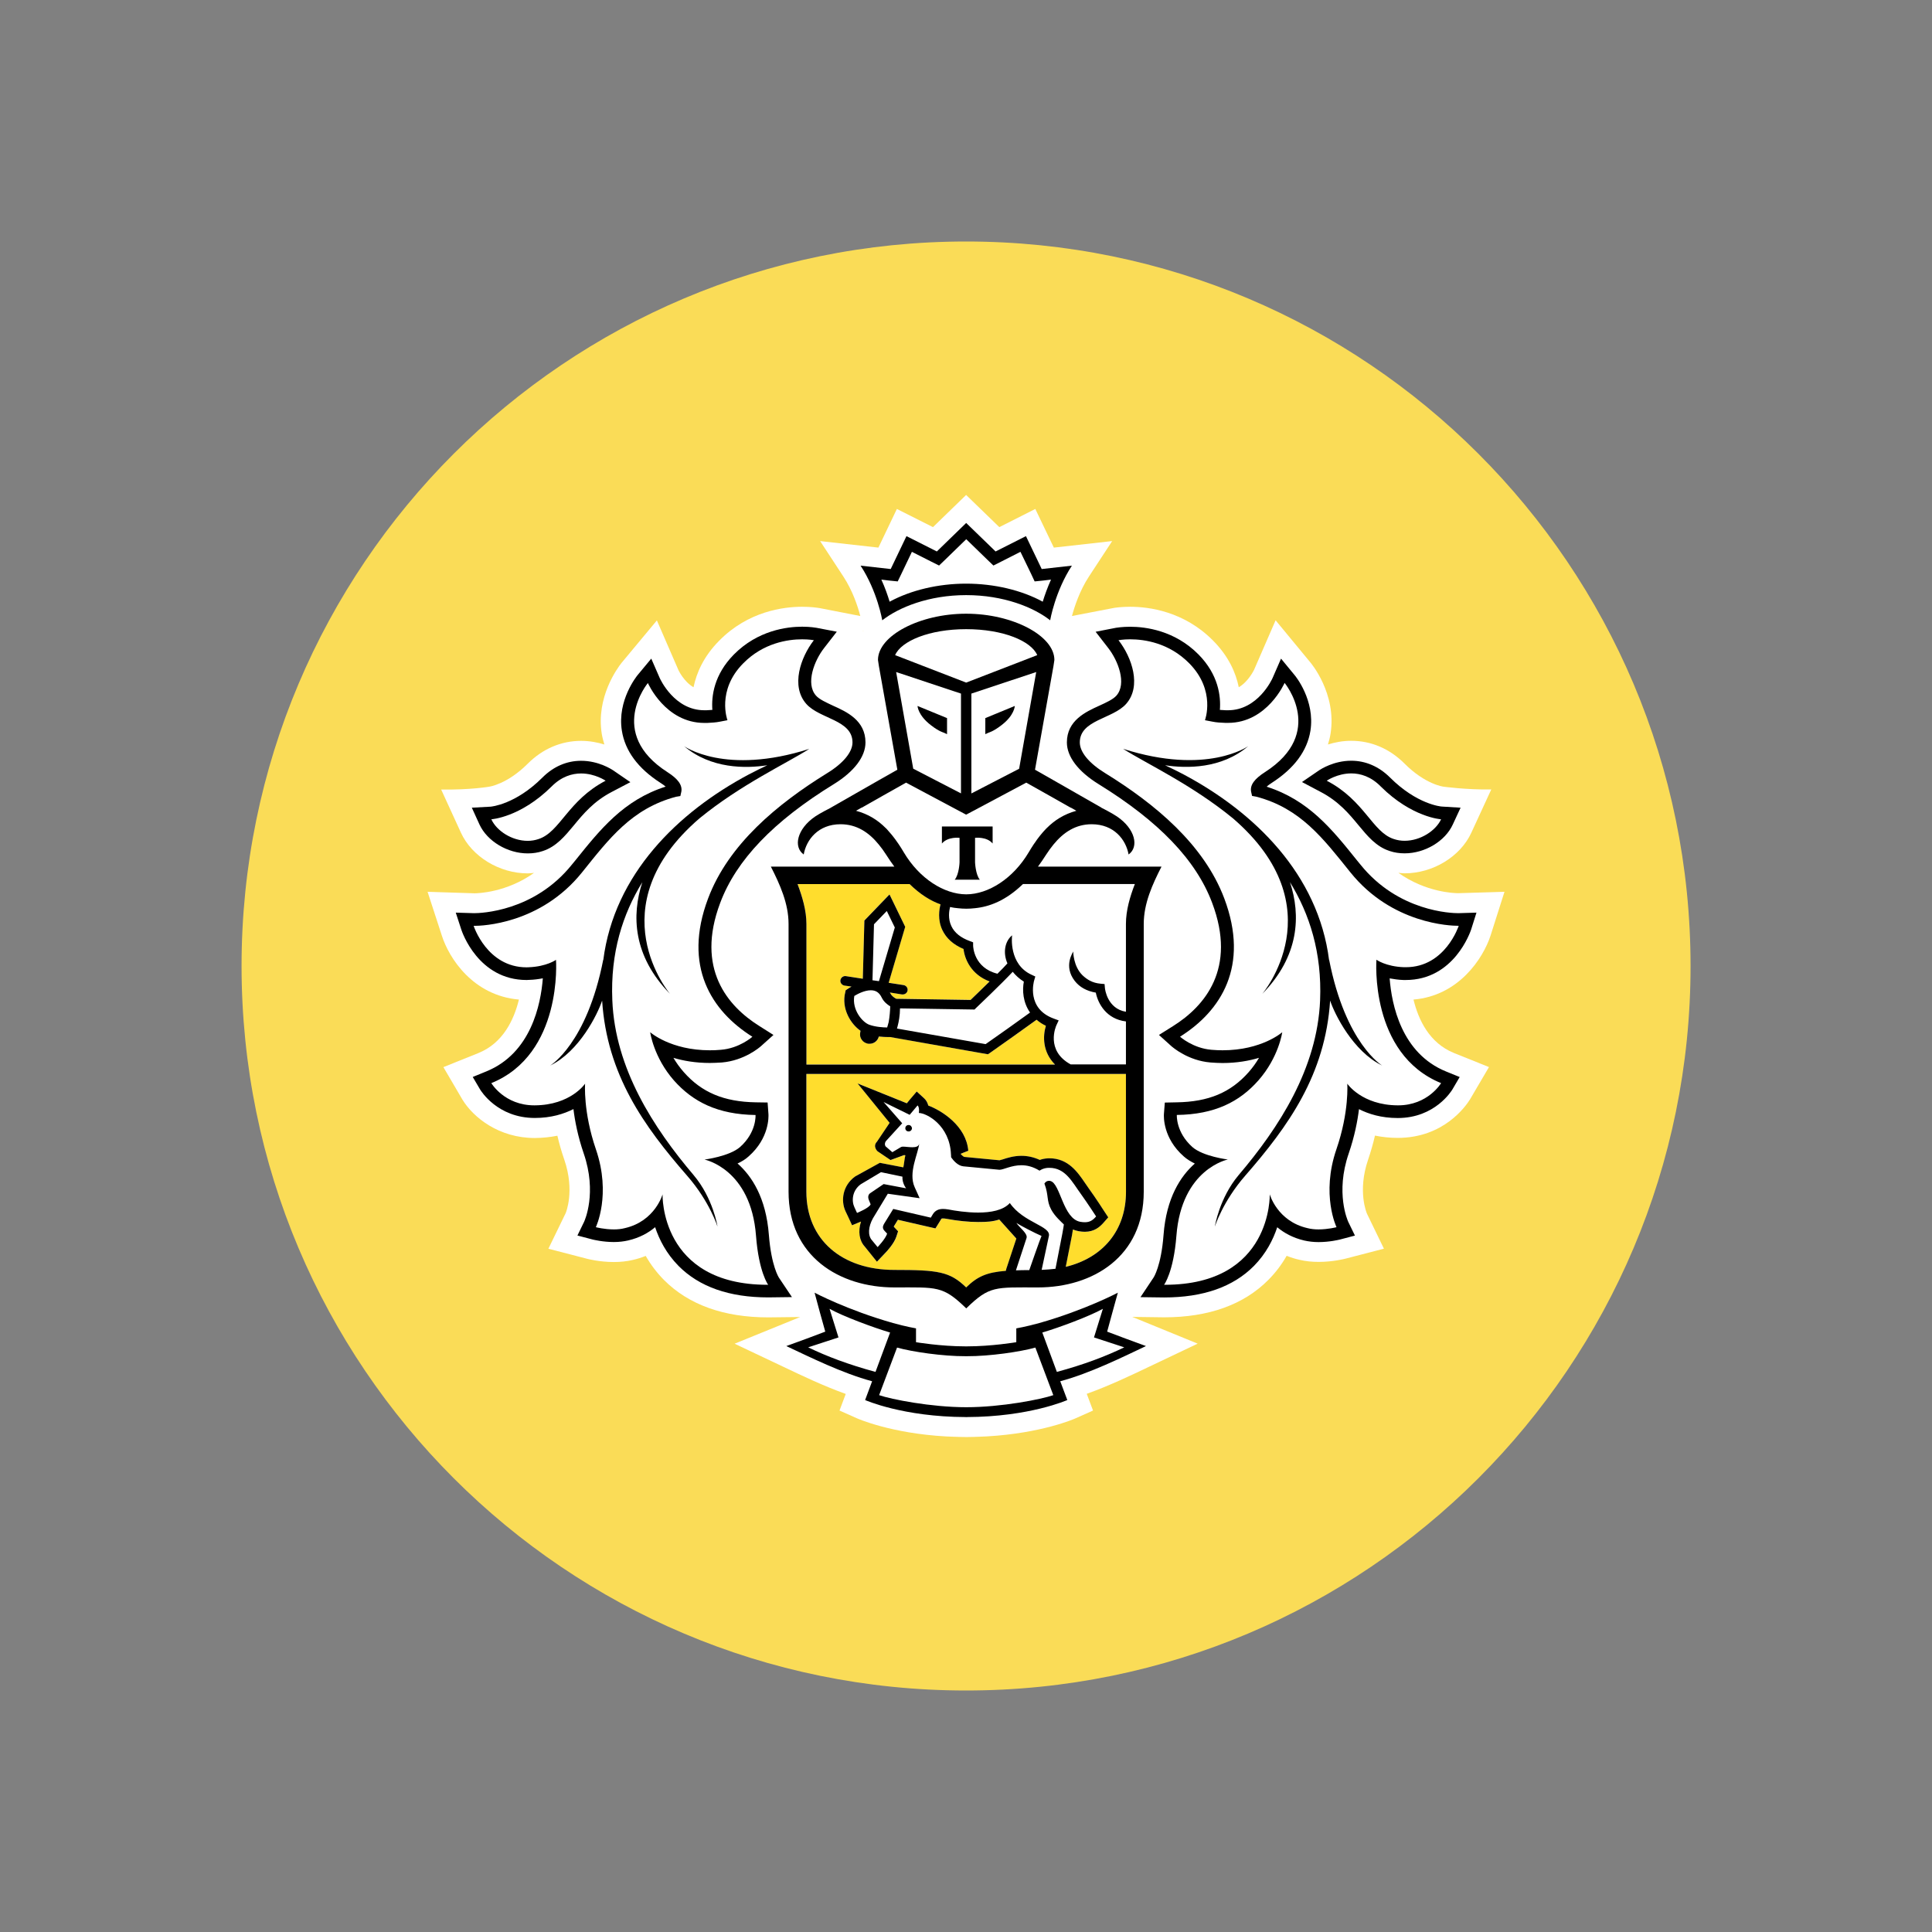 <svg viewBox="0 0 32 32" fill="none" xmlns="http://www.w3.org/2000/svg">
<rect x="0" y="0" width="32" height="32" fill="#808080" stroke="none"/>
<path d="M16.001 28C22.628 28 28.001 22.627 28.001 16C28.001 9.373 22.628 4 16.001 4C9.373 4 4.001 9.373 4.001 16C4.001 22.627 9.373 28 16.001 28Z" fill="#FADC57"/>
<path d="M24.688 15.497L24.919 14.771L24.153 14.794C24.088 14.794 23.618 14.781 23.162 14.457C23.195 14.46 23.23 14.465 23.264 14.465C23.734 14.465 24.188 14.188 24.37 13.792L24.7 13.076C24.287 13.082 23.91 13.03 23.91 13.03C23.906 13.03 23.608 12.993 23.264 12.648C23.017 12.401 22.712 12.27 22.381 12.27C22.236 12.27 22.107 12.296 21.995 12.331C22.012 12.272 22.029 12.214 22.038 12.153C22.144 11.483 21.704 10.972 21.704 10.972L21.128 10.274L20.771 11.095C20.769 11.097 20.679 11.289 20.518 11.383C20.469 11.142 20.35 10.871 20.094 10.612C19.612 10.123 19.026 10.05 18.719 10.05C18.577 10.05 18.475 10.065 18.451 10.069L17.755 10.203C17.796 10.051 17.881 9.786 18.037 9.548L18.421 8.962L17.455 9.07L17.148 8.43L16.552 8.731L16.002 8.198L15.453 8.731L14.855 8.43L14.549 9.07L13.584 8.962L13.968 9.548C14.124 9.786 14.21 10.05 14.249 10.203L13.586 10.074L13.563 10.07C13.53 10.065 13.429 10.05 13.286 10.05C12.979 10.05 12.393 10.123 11.912 10.612C11.656 10.87 11.537 11.142 11.487 11.383C11.327 11.291 11.238 11.101 11.238 11.101L10.88 10.276L10.295 10.979C10.223 11.07 9.871 11.55 9.967 12.154C9.977 12.214 9.993 12.273 10.01 12.331C9.899 12.297 9.77 12.271 9.625 12.271C9.294 12.271 8.988 12.402 8.741 12.649C8.398 12.992 8.102 13.03 8.104 13.03C8.104 13.03 7.791 13.085 7.307 13.077L7.635 13.793C7.817 14.189 8.272 14.466 8.741 14.466C8.776 14.466 8.81 14.461 8.845 14.458C8.39 14.782 7.92 14.795 7.863 14.796L7.082 14.771L7.318 15.496C7.437 15.87 7.834 16.49 8.595 16.556C8.512 16.896 8.329 17.277 7.926 17.441L7.344 17.675L7.661 18.216C7.84 18.507 8.26 18.849 8.858 18.849C8.987 18.848 9.112 18.835 9.232 18.811C9.263 18.944 9.301 19.077 9.347 19.209C9.525 19.728 9.371 20.09 9.369 20.094L9.083 20.683L9.723 20.849C9.731 20.851 9.925 20.903 10.167 20.903C10.277 20.903 10.382 20.892 10.48 20.869C10.555 20.852 10.627 20.829 10.695 20.802C10.778 20.947 10.879 21.08 10.996 21.199C11.406 21.611 11.988 21.82 12.724 21.82H12.727L13.253 21.814L12.167 22.256L12.991 22.646C13.291 22.789 13.646 22.958 14.008 23.088L13.905 23.363L14.19 23.49C14.215 23.501 14.761 23.741 15.67 23.792C15.67 23.792 15.89 23.802 16.011 23.802C16.131 23.802 16.348 23.791 16.348 23.791C17.251 23.739 17.794 23.502 17.819 23.49L18.104 23.363L18 23.086C18.372 22.953 18.74 22.777 19.027 22.64L19.837 22.255L18.754 21.812L19.281 21.819C20.019 21.819 20.601 21.61 21.01 21.197C21.127 21.079 21.228 20.946 21.311 20.8C21.38 20.828 21.452 20.851 21.527 20.867C21.625 20.89 21.73 20.901 21.84 20.901C22.078 20.901 22.273 20.85 22.279 20.849L22.922 20.682L22.642 20.104C22.635 20.089 22.482 19.728 22.66 19.208C22.705 19.075 22.743 18.942 22.774 18.809C22.895 18.834 23.021 18.847 23.151 18.847C23.912 18.847 24.277 18.323 24.348 18.209L24.662 17.674L24.08 17.44C23.677 17.276 23.494 16.895 23.412 16.556C24.162 16.493 24.565 15.873 24.688 15.497ZM14.3 10.453L14.292 10.455L14.298 10.446L14.3 10.453Z" fill="white"/>
<path d="M16.003 10.421C15.388 10.422 14.927 10.619 14.826 10.851L16.003 11.306L17.18 10.851C17.08 10.619 16.619 10.422 16.003 10.421Z" fill="white"/>
<path d="M16.015 22.463H16.014H16.004H15.992H15.992C15.619 22.465 15.106 22.39 14.858 22.32L14.561 23.109C14.757 23.177 15.421 23.308 16.004 23.308C16.585 23.308 17.25 23.177 17.446 23.109L17.149 22.32C16.901 22.391 16.388 22.465 16.015 22.463Z" fill="white"/>
<path d="M18.267 21.679C18.045 21.802 17.551 21.986 17.263 22.072L17.505 22.723C17.95 22.604 18.317 22.465 18.62 22.316L18.119 22.152L18.267 21.679Z" fill="white"/>
<path d="M13.74 21.679L13.888 22.152L13.386 22.316C13.689 22.465 14.058 22.604 14.502 22.723L14.743 22.072C14.457 21.986 13.962 21.801 13.74 21.679Z" fill="white"/>
<path d="M16.003 9.666C16.467 9.666 16.922 9.775 17.271 9.966C17.303 9.861 17.348 9.733 17.409 9.6L17.277 9.616L17.138 9.63L17.079 9.506L16.902 9.14L16.58 9.305L16.455 9.368L16.355 9.271L16.004 8.931L15.655 9.271L15.555 9.368L15.429 9.305L15.105 9.14L14.93 9.506L14.87 9.63L14.731 9.616L14.599 9.6C14.66 9.734 14.704 9.861 14.736 9.966C15.087 9.775 15.54 9.666 16.003 9.666Z" fill="white"/>
<path d="M23.083 13.896C23.143 13.917 23.205 13.926 23.265 13.926C23.528 13.926 23.781 13.76 23.869 13.57C23.869 13.57 23.388 13.541 22.87 13.027C22.706 12.86 22.532 12.81 22.382 12.81C22.15 12.81 21.976 12.93 21.976 12.93C22.6 13.256 22.728 13.779 23.083 13.896Z" fill="white"/>
<path d="M8.741 13.926C8.802 13.926 8.863 13.917 8.922 13.896C9.279 13.779 9.407 13.256 10.032 12.93C10.032 12.93 9.857 12.81 9.626 12.81C9.476 12.81 9.302 12.86 9.136 13.027C8.62 13.541 8.139 13.57 8.139 13.57C8.225 13.76 8.479 13.926 8.741 13.926Z" fill="white"/>
<path d="M23.253 16.021C23.264 16.022 23.273 16.022 23.284 16.022C23.939 16.022 24.161 15.335 24.161 15.335H24.148C24.028 15.335 23.055 15.308 22.367 14.451C21.914 13.887 21.543 13.392 20.81 13.197L20.738 13.185L20.721 13.113C20.701 13.003 20.778 12.9 20.952 12.789C21.964 12.14 21.277 11.313 21.277 11.313C21.277 11.313 20.988 11.975 20.342 11.975C20.326 11.975 20.31 11.974 20.294 11.974C20.22 11.97 20.15 11.968 20.078 11.953L19.959 11.93C19.959 11.93 20.143 11.439 19.699 10.988C19.364 10.648 18.956 10.59 18.72 10.59C18.602 10.59 18.526 10.605 18.526 10.605C18.75 10.891 18.911 11.366 18.653 11.659C18.43 11.91 17.886 11.923 17.886 12.298C17.886 12.457 18.037 12.642 18.309 12.809C19.128 13.314 19.941 13.984 20.278 14.882C20.701 16.002 20.225 16.745 19.546 17.172C19.546 17.172 19.759 17.364 20.068 17.388C20.13 17.394 20.192 17.396 20.249 17.396C20.901 17.396 21.238 17.097 21.238 17.097C21.238 17.097 21.183 17.511 20.843 17.895C20.53 18.25 20.119 18.458 19.492 18.468C19.492 18.468 19.472 18.753 19.75 18.999C19.927 19.154 20.338 19.206 20.338 19.206C20.338 19.206 19.57 19.358 19.485 20.469C19.439 21.071 19.282 21.28 19.282 21.28H19.296C21.078 21.28 21.032 19.783 21.032 19.783C21.032 19.783 21.157 20.226 21.654 20.341C21.714 20.357 21.778 20.363 21.839 20.363C21.999 20.363 22.138 20.326 22.138 20.326C22.138 20.326 21.878 19.788 22.136 19.036C22.35 18.412 22.316 17.949 22.316 17.949C22.316 17.949 22.556 18.305 23.151 18.308H23.157C23.653 18.308 23.869 17.94 23.869 17.94C22.68 17.457 22.798 15.898 22.798 15.898C22.798 15.898 22.952 16.01 23.253 16.021ZM22.895 17.65C22.412 17.417 22.107 16.797 22.033 16.573C21.953 17.802 21.34 18.655 20.624 19.476C20.252 19.901 20.123 20.315 20.123 20.315C20.123 20.315 20.194 19.847 20.516 19.465C21.184 18.679 21.818 17.7 21.866 16.569C21.898 15.779 21.691 15.139 21.367 14.611C21.548 15.161 21.523 15.834 20.908 16.462C20.908 16.462 22.131 15.027 20.421 13.555C19.737 12.995 18.988 12.649 18.602 12.404C19.995 12.849 20.675 12.359 20.675 12.359C20.23 12.736 19.655 12.73 19.298 12.676C19.394 12.722 19.495 12.77 19.604 12.827C20.778 13.452 21.834 14.48 22.014 15.904V15.893C22.288 17.291 22.895 17.65 22.895 17.65Z" fill="white"/>
<path d="M11.669 19.206C11.669 19.206 12.079 19.155 12.256 18.999C12.533 18.753 12.514 18.468 12.514 18.468C11.887 18.459 11.476 18.25 11.161 17.896C10.825 17.511 10.768 17.098 10.768 17.098C10.768 17.098 11.105 17.397 11.757 17.397C11.815 17.397 11.876 17.394 11.939 17.389C12.248 17.364 12.461 17.172 12.461 17.172C11.782 16.746 11.306 16.002 11.727 14.882C12.066 13.985 12.878 13.314 13.696 12.809C13.969 12.642 14.12 12.457 14.12 12.298C14.12 11.923 13.576 11.91 13.353 11.659C13.095 11.366 13.257 10.891 13.48 10.605C13.48 10.605 13.406 10.59 13.287 10.59C13.052 10.59 12.644 10.648 12.309 10.988C11.863 11.439 12.048 11.93 12.048 11.93L11.929 11.953C11.857 11.968 11.786 11.97 11.713 11.974C11.697 11.974 11.682 11.975 11.666 11.975C11.018 11.975 10.73 11.314 10.73 11.314C10.73 11.314 10.044 12.141 11.055 12.79C11.229 12.901 11.305 13.004 11.285 13.114L11.269 13.185L11.195 13.198C10.463 13.393 10.092 13.888 9.639 14.451C8.952 15.307 7.98 15.335 7.859 15.335H7.845C7.845 15.335 8.067 16.022 8.722 16.022C8.733 16.022 8.742 16.022 8.753 16.021C9.054 16.011 9.209 15.898 9.209 15.898C9.209 15.898 9.325 17.456 8.138 17.94C8.138 17.94 8.354 18.308 8.85 18.308H8.856C9.452 18.305 9.692 17.949 9.692 17.949C9.692 17.949 9.657 18.412 9.87 19.036C10.129 19.788 9.87 20.326 9.87 20.326C9.87 20.326 10.008 20.363 10.168 20.363C10.23 20.363 10.293 20.357 10.353 20.341C10.849 20.226 10.974 19.783 10.974 19.783C10.974 19.783 10.929 21.28 12.711 21.28H12.723C12.723 21.28 12.567 21.071 12.522 20.469C12.437 19.358 11.669 19.206 11.669 19.206ZM11.382 19.476C10.666 18.655 10.055 17.802 9.974 16.573C9.9 16.796 9.595 17.417 9.112 17.65C9.112 17.65 9.72 17.291 9.992 15.893V15.904C10.173 14.481 11.228 13.452 12.403 12.827C12.511 12.77 12.613 12.721 12.709 12.676C12.352 12.73 11.776 12.736 11.331 12.359C11.331 12.359 12.011 12.849 13.403 12.404C13.018 12.649 12.27 12.995 11.585 13.555C9.874 15.027 11.098 16.462 11.098 16.462C10.483 15.834 10.458 15.161 10.639 14.611C10.315 15.14 10.108 15.779 10.141 16.569C10.188 17.7 10.822 18.679 11.489 19.465C11.811 19.846 11.884 20.315 11.884 20.315C11.884 20.315 11.753 19.901 11.382 19.476Z" fill="white"/>
<path d="M14.685 13.731C14.715 13.762 14.743 13.795 14.771 13.829C14.777 13.836 14.783 13.844 14.79 13.853C14.815 13.886 14.841 13.921 14.866 13.957C14.871 13.964 14.877 13.973 14.883 13.981C14.913 14.026 14.941 14.072 14.969 14.119C15.226 14.553 15.637 14.813 16.002 14.813C16.368 14.813 16.778 14.553 17.037 14.119C17.065 14.07 17.094 14.023 17.124 13.979C17.129 13.973 17.133 13.967 17.137 13.96C17.163 13.923 17.189 13.887 17.217 13.851C17.223 13.844 17.229 13.837 17.234 13.831C17.263 13.796 17.292 13.762 17.322 13.73C17.328 13.725 17.331 13.721 17.336 13.717C17.467 13.585 17.623 13.485 17.827 13.43L17.737 13.378H17.731L17.37 13.172L16.998 12.964L16.005 13.493L16.002 13.491L16 13.493L15.007 12.964L14.636 13.172L14.274 13.377H14.27L14.177 13.429C14.382 13.485 14.538 13.583 14.669 13.715C14.675 13.72 14.679 13.726 14.685 13.731ZM15.601 13.689H16.021H16.441V13.971C16.342 13.853 16.15 13.877 16.15 13.877V14.284C16.15 14.284 16.157 14.484 16.229 14.571H16.021H15.813C15.886 14.485 15.892 14.284 15.892 14.284V13.877C15.892 13.877 15.701 13.853 15.601 13.971V13.689Z" fill="white"/>
<path d="M15.917 13.141V11.488L14.842 11.131L15.126 12.733L15.917 13.141ZM15.686 11.894V12.159L15.634 12.136C15.631 12.134 15.555 12.117 15.422 12.014C15.201 11.846 15.197 11.692 15.197 11.692L15.686 11.894Z" fill="white"/>
<path d="M16.881 12.733L17.163 11.131L16.089 11.488V13.141L16.881 12.733ZM16.32 11.894L16.809 11.693C16.809 11.693 16.805 11.847 16.584 12.014C16.451 12.117 16.374 12.134 16.372 12.136L16.32 12.16V11.894H16.32Z" fill="white"/>
<path d="M14.398 16.973C14.502 17.01 14.629 17.018 14.694 17.018C14.697 17.01 14.7 17 14.703 16.989C14.709 16.97 14.715 16.951 14.719 16.93C14.737 16.839 14.743 16.735 14.745 16.668C14.701 16.642 14.639 16.594 14.604 16.523C14.564 16.44 14.507 16.402 14.424 16.402C14.316 16.402 14.2 16.466 14.15 16.496C14.111 16.724 14.282 16.931 14.398 16.973Z" fill="white"/>
<path d="M16.774 16.096C16.574 16.308 16.184 16.678 16.165 16.697L16.141 16.721L14.908 16.702C14.907 16.821 14.887 16.923 14.867 16.998C14.864 17.01 14.861 17.023 14.857 17.036L16.325 17.294C16.478 17.19 16.898 16.889 17.061 16.772C16.943 16.602 16.931 16.4 16.958 16.259C16.881 16.209 16.821 16.155 16.774 16.096Z" fill="white"/>
<path d="M16.942 14.642C16.657 14.919 16.384 15.021 16.141 15.044C16.097 15.049 16.052 15.052 16.007 15.052H16.003H16.001C15.955 15.052 15.91 15.049 15.866 15.044C15.823 15.04 15.779 15.034 15.734 15.024C15.718 15.086 15.698 15.216 15.755 15.339C15.807 15.451 15.911 15.534 16.064 15.589L16.116 15.608L16.116 15.663C16.116 15.679 16.128 16.03 16.52 16.128C16.584 16.063 16.642 16.005 16.685 15.957C16.605 15.772 16.647 15.584 16.763 15.492C16.757 15.512 16.707 15.973 17.084 16.144L17.146 16.173L17.128 16.238C17.122 16.257 16.996 16.704 17.453 16.87L17.533 16.9L17.497 16.977C17.489 16.994 17.31 17.399 17.732 17.629H18.648V16.917C18.323 16.878 18.185 16.621 18.149 16.44C17.998 16.414 17.88 16.35 17.8 16.245C17.608 15.998 17.774 15.771 17.776 15.759C17.775 15.761 17.776 16.002 17.928 16.151C18.003 16.223 18.093 16.279 18.228 16.291L18.295 16.297L18.301 16.364C18.302 16.378 18.339 16.705 18.649 16.757L18.648 15.302C18.648 15.076 18.716 14.85 18.797 14.64H16.942V14.642Z" fill="white"/>
<path d="M14.476 15.309L14.451 16.235L14.558 16.251L14.821 15.362L14.688 15.089L14.476 15.309Z" fill="white"/>
<path d="M17.375 19.559C17.383 19.559 17.392 19.56 17.401 19.562C17.564 19.608 17.605 20.186 17.892 20.238C17.92 20.243 17.946 20.245 17.969 20.245C18.052 20.245 18.101 20.21 18.154 20.149C18.154 20.149 18.01 19.926 17.902 19.777C17.759 19.581 17.647 19.343 17.381 19.343C17.375 19.343 17.366 19.343 17.36 19.344C17.272 19.349 17.218 19.39 17.218 19.39C17.11 19.324 17.009 19.301 16.917 19.301C16.75 19.301 16.62 19.376 16.555 19.376H16.552L15.956 19.319C15.863 19.31 15.789 19.218 15.762 19.182C15.756 19.172 15.752 19.166 15.752 19.166C15.752 19.151 15.752 19.134 15.751 19.12C15.731 18.642 15.353 18.438 15.219 18.434C15.219 18.434 15.235 18.343 15.199 18.309L15.067 18.465L14.635 18.253L14.943 18.605L14.682 18.892C14.649 18.924 14.653 18.969 14.667 18.987L14.78 19.085L14.922 19C14.93 18.994 14.942 18.993 14.958 18.993C14.998 18.993 15.057 19.003 15.111 19.003C15.169 19.003 15.219 18.991 15.225 18.937C15.207 19.114 15.04 19.422 15.15 19.664L15.231 19.846L14.704 19.771L14.457 20.18C14.381 20.316 14.369 20.463 14.443 20.543L14.535 20.656C14.535 20.656 14.664 20.521 14.694 20.433L14.652 20.388C14.616 20.35 14.618 20.316 14.639 20.275L14.794 20.023L15.417 20.167L15.45 20.112C15.492 20.043 15.552 20.023 15.619 20.023C15.646 20.023 15.674 20.026 15.704 20.03C15.819 20.053 16.009 20.083 16.2 20.083C16.408 20.083 16.615 20.046 16.725 19.925C16.951 20.253 17.408 20.305 17.372 20.471L17.252 21.032C17.331 21.028 17.408 21.023 17.481 21.013L17.595 20.43C17.607 20.366 17.619 20.281 17.619 20.281C17.575 20.237 17.469 20.144 17.409 20.032C17.328 19.88 17.372 19.801 17.296 19.604C17.299 19.605 17.322 19.559 17.375 19.559ZM15.046 18.739C15.015 18.739 14.993 18.713 14.994 18.683C14.997 18.655 15.022 18.632 15.052 18.634C15.082 18.636 15.104 18.662 15.103 18.691C15.101 18.719 15.075 18.741 15.046 18.739Z" fill="white"/>
<path d="M14.196 20.09C14.196 20.09 14.402 20.007 14.421 19.947L14.394 19.88C14.374 19.836 14.377 19.788 14.414 19.762L14.637 19.611L15.009 19.681C15.009 19.681 14.942 19.599 14.949 19.488L14.594 19.415L14.259 19.614C14.115 19.72 14.105 19.892 14.152 19.994L14.196 20.09Z" fill="white"/>
<path d="M16.827 21.04C16.894 21.037 16.968 21.036 17.048 21.036C17.048 21.036 17.24 20.488 17.25 20.47C17.143 20.424 16.92 20.308 16.834 20.255C16.891 20.338 17.029 20.433 17.002 20.507L16.827 21.04Z" fill="white"/>
<path d="M18.65 17.788H13.357V19.738C13.357 20.535 13.946 21.035 14.816 21.035C15.542 21.035 15.734 21.062 16.004 21.325C16.19 21.143 16.344 21.075 16.66 21.05L16.668 21.02L16.835 20.515C16.825 20.503 16.552 20.2 16.552 20.2C16.444 20.235 16.354 20.241 16.201 20.241C16.044 20.241 15.867 20.223 15.676 20.188C15.656 20.183 15.638 20.182 15.62 20.182C15.597 20.182 15.595 20.184 15.589 20.195L15.556 20.249L15.495 20.347L15.381 20.321L14.873 20.204L14.804 20.317L14.814 20.328L14.876 20.395L14.849 20.482C14.812 20.596 14.69 20.728 14.653 20.765L14.527 20.898L14.411 20.755L14.325 20.649C14.233 20.549 14.212 20.395 14.263 20.234C14.262 20.236 14.26 20.236 14.258 20.236L14.114 20.294L14.05 20.157L14.004 20.06C13.926 19.889 13.955 19.638 14.165 19.487L14.574 19.261L14.963 19.336C14.972 19.3 14.986 19.169 14.998 19.136C14.99 19.135 14.983 19.133 14.976 19.133L14.752 19.215L14.535 19.068C14.535 19.068 14.451 18.988 14.527 18.909L14.737 18.598L14.206 17.946L15.022 18.274L15.076 18.208L15.186 18.079L15.311 18.196C15.346 18.229 15.366 18.27 15.376 18.311C15.601 18.397 16.003 18.65 16.039 19.061L15.913 19.111V19.114C15.941 19.147 15.965 19.161 15.973 19.162L16.555 19.219C16.569 19.216 16.588 19.209 16.608 19.204C16.681 19.179 16.789 19.145 16.918 19.145C17.023 19.145 17.124 19.168 17.222 19.213C17.258 19.2 17.302 19.19 17.352 19.187L17.381 19.186C17.692 19.186 17.847 19.414 17.971 19.596C17.992 19.627 18.012 19.657 18.034 19.686C18.142 19.837 18.285 20.057 18.291 20.066L18.355 20.164L18.276 20.254C18.215 20.322 18.125 20.403 17.968 20.403C17.936 20.403 17.901 20.4 17.863 20.392C17.83 20.387 17.8 20.377 17.77 20.365C17.765 20.395 17.759 20.431 17.753 20.462L17.651 20.983C18.262 20.836 18.65 20.384 18.65 19.739L18.65 17.788Z" fill="#FFDD2D"/>
<path d="M13.357 17.631H17.473C17.268 17.423 17.27 17.16 17.323 16.988C17.263 16.96 17.214 16.926 17.17 16.89C17.009 17.006 16.518 17.356 16.39 17.444L16.362 17.462L14.747 17.176H14.714C14.676 17.176 14.619 17.175 14.557 17.168C14.54 17.239 14.477 17.288 14.405 17.288C14.397 17.288 14.387 17.287 14.379 17.285C14.337 17.278 14.3 17.257 14.275 17.222C14.25 17.188 14.24 17.148 14.247 17.106L14.253 17.072C14.086 16.957 13.933 16.7 14.001 16.43L14.008 16.401L14.031 16.384C14.034 16.382 14.062 16.364 14.104 16.34L13.986 16.322C13.942 16.315 13.913 16.275 13.92 16.232C13.927 16.189 13.968 16.158 14.012 16.167L14.291 16.21L14.317 15.245L14.733 14.814L14.992 15.349L14.718 16.277L14.965 16.315C15.009 16.322 15.039 16.362 15.032 16.405C15.025 16.444 14.992 16.471 14.953 16.471C14.948 16.471 14.944 16.471 14.94 16.47L14.739 16.438C14.742 16.444 14.746 16.447 14.748 16.454C14.77 16.497 14.817 16.528 14.845 16.541L16.077 16.56C16.129 16.511 16.258 16.387 16.391 16.255C16.088 16.143 15.978 15.886 15.959 15.717C15.79 15.646 15.673 15.54 15.608 15.402C15.53 15.232 15.558 15.061 15.578 14.978C15.414 14.919 15.242 14.812 15.065 14.641H13.21C13.29 14.85 13.357 15.077 13.357 15.302V17.631Z" fill="#FFDD2D"/>
<path d="M15.052 18.634C15.022 18.631 14.997 18.655 14.995 18.683C14.993 18.714 15.015 18.739 15.046 18.74C15.076 18.743 15.102 18.72 15.105 18.691C15.105 18.662 15.083 18.635 15.052 18.634Z" fill="black"/>
<path d="M18.643 22.171L18.338 22.056L18.422 21.748L18.515 21.411C18.515 21.411 17.974 21.698 17.213 21.914C16.997 21.974 16.833 22.002 16.833 22.002V22.231C16.833 22.231 16.426 22.3 16.015 22.3H16.01H16.004H15.996H15.991C15.579 22.3 15.172 22.231 15.172 22.231V22.002C15.172 22.002 15.008 21.974 14.793 21.914C14.031 21.698 13.492 21.411 13.492 21.411L13.583 21.748L13.669 22.056L13.364 22.171L13.024 22.295C13.414 22.478 13.952 22.746 14.445 22.878L14.329 23.189C14.329 23.189 14.954 23.468 15.996 23.471V23.472H15.999H16.004H16.008H16.011V23.471C17.053 23.468 17.678 23.189 17.678 23.189L17.561 22.878C18.054 22.746 18.594 22.478 18.981 22.295L18.643 22.171ZM13.386 22.316L13.888 22.152L13.74 21.678C13.961 21.801 14.457 21.986 14.743 22.071L14.501 22.723C14.058 22.603 13.689 22.464 13.386 22.316ZM16.004 23.308C15.421 23.308 14.756 23.176 14.561 23.108L14.858 22.32C15.105 22.39 15.619 22.465 15.992 22.463H15.992H16.004H16.014H16.015C16.388 22.465 16.901 22.39 17.149 22.32L17.446 23.108C17.25 23.177 16.586 23.308 16.004 23.308ZM17.505 22.723L17.264 22.071C17.551 21.986 18.046 21.801 18.267 21.678L18.12 22.152L18.621 22.316C18.317 22.464 17.95 22.603 17.505 22.723Z" fill="black"/>
<path d="M16.003 9.857C16.624 9.857 17.12 10.059 17.394 10.274C17.394 10.274 17.476 9.793 17.754 9.369L17.254 9.425L16.993 8.88L16.49 9.134L16.003 8.662L15.517 9.134L15.014 8.88L14.753 9.425L14.254 9.369C14.532 9.793 14.613 10.274 14.613 10.274C14.888 10.059 15.383 9.857 16.003 9.857ZM14.731 9.616L14.869 9.63L14.929 9.506L15.104 9.14L15.428 9.304L15.554 9.367L15.654 9.271L16.004 8.931L16.354 9.271L16.454 9.367L16.579 9.304L16.902 9.14L17.079 9.506L17.137 9.63L17.276 9.616L17.408 9.6C17.348 9.734 17.303 9.861 17.271 9.966C16.921 9.775 16.466 9.667 16.002 9.667C15.541 9.667 15.086 9.775 14.735 9.966C14.703 9.861 14.659 9.733 14.598 9.6L14.731 9.616Z" fill="black"/>
<path d="M23.283 16.232C24.086 16.232 24.354 15.431 24.366 15.398L24.455 15.116L24.154 15.125H24.153C24.047 15.125 23.161 15.102 22.533 14.32L22.474 14.248C22.064 13.737 21.675 13.251 20.979 13.03C20.999 13.012 21.028 12.99 21.067 12.965C21.436 12.727 21.651 12.438 21.705 12.103C21.784 11.598 21.456 11.196 21.441 11.18L21.218 10.909L21.078 11.23C21.069 11.251 20.834 11.764 20.34 11.764H20.303C20.269 11.762 20.237 11.761 20.205 11.758C20.223 11.529 20.18 11.174 19.852 10.841C19.457 10.441 18.973 10.381 18.719 10.381C18.584 10.381 18.494 10.397 18.485 10.398L18.147 10.464L18.355 10.732C18.518 10.94 18.667 11.322 18.491 11.522C18.435 11.585 18.32 11.637 18.209 11.688C17.981 11.791 17.671 11.934 17.671 12.297C17.671 12.532 17.857 12.778 18.195 12.987C19.194 13.603 19.811 14.245 20.077 14.954C20.489 16.045 19.952 16.667 19.43 16.995L19.196 17.142L19.401 17.327C19.428 17.35 19.679 17.567 20.049 17.598C20.119 17.603 20.187 17.607 20.249 17.607C20.487 17.607 20.689 17.57 20.853 17.521C20.808 17.599 20.752 17.678 20.682 17.758C20.384 18.096 20.017 18.25 19.489 18.258L19.293 18.262L19.278 18.454C19.276 18.493 19.261 18.85 19.607 19.154C19.66 19.201 19.724 19.24 19.79 19.272C19.556 19.478 19.318 19.838 19.272 20.454C19.233 20.969 19.108 21.159 19.106 21.161L18.89 21.485L19.281 21.49C19.928 21.49 20.424 21.315 20.768 20.969C20.971 20.763 21.087 20.532 21.155 20.327C21.268 20.421 21.414 20.503 21.603 20.547C21.675 20.563 21.754 20.573 21.839 20.573C22.021 20.573 22.174 20.535 22.192 20.531L22.442 20.465L22.331 20.237C22.323 20.218 22.114 19.759 22.339 19.105C22.436 18.822 22.485 18.568 22.509 18.371C22.667 18.451 22.878 18.518 23.151 18.518C23.77 18.518 24.043 18.065 24.055 18.047L24.177 17.839L23.951 17.747C23.213 17.447 23.05 16.641 23.017 16.205C23.084 16.217 23.16 16.229 23.246 16.232H23.283ZM23.869 17.94C23.869 17.94 23.652 18.308 23.157 18.308H23.151C22.555 18.305 22.315 17.949 22.315 17.949C22.315 17.949 22.35 18.412 22.135 19.036C21.877 19.788 22.137 20.326 22.137 20.326C22.137 20.326 21.998 20.363 21.838 20.363C21.777 20.363 21.713 20.357 21.653 20.341C21.155 20.226 21.031 19.782 21.031 19.782C21.031 19.782 21.077 21.28 19.295 21.28H19.281C19.281 21.28 19.438 21.07 19.485 20.469C19.569 19.358 20.337 19.205 20.337 19.205C20.337 19.205 19.928 19.155 19.75 18.999C19.473 18.752 19.492 18.467 19.492 18.467C20.119 18.459 20.53 18.25 20.843 17.895C21.181 17.511 21.238 17.097 21.238 17.097C21.238 17.097 20.901 17.396 20.249 17.396C20.191 17.396 20.13 17.393 20.067 17.388C19.759 17.363 19.545 17.171 19.545 17.171C20.224 16.745 20.7 16.002 20.278 14.881C19.94 13.984 19.127 13.313 18.309 12.808C18.037 12.642 17.885 12.457 17.885 12.297C17.885 11.922 18.43 11.91 18.653 11.658C18.911 11.365 18.749 10.89 18.526 10.604C18.526 10.604 18.601 10.589 18.72 10.589C18.956 10.589 19.363 10.647 19.698 10.987C20.143 11.438 19.958 11.929 19.958 11.929L20.078 11.952C20.149 11.967 20.22 11.97 20.293 11.973C20.309 11.973 20.325 11.973 20.341 11.973C20.988 11.973 21.277 11.311 21.277 11.311C21.277 11.311 21.964 12.139 20.953 12.788C20.779 12.899 20.702 13.002 20.722 13.111L20.738 13.183L20.81 13.196C21.543 13.39 21.914 13.886 22.367 14.449C23.055 15.306 24.029 15.334 24.149 15.334H24.161C24.161 15.334 23.939 16.02 23.285 16.02C23.274 16.02 23.265 16.02 23.253 16.02C22.952 16.009 22.798 15.896 22.798 15.896C22.798 15.896 22.68 17.456 23.869 17.94Z" fill="black"/>
<path d="M21.873 13.116C22.173 13.272 22.347 13.482 22.5 13.667C22.65 13.848 22.793 14.023 23.016 14.095C23.095 14.122 23.179 14.134 23.265 14.134C23.6 14.134 23.936 13.934 24.063 13.656L24.192 13.378L23.881 13.359C23.867 13.359 23.468 13.323 23.023 12.878C22.84 12.696 22.619 12.6 22.381 12.6C22.09 12.6 21.875 12.742 21.851 12.757L21.565 12.953L21.873 13.116ZM22.382 12.81C22.531 12.81 22.706 12.86 22.87 13.027C23.387 13.541 23.869 13.57 23.869 13.57C23.781 13.759 23.528 13.926 23.265 13.926C23.205 13.926 23.144 13.917 23.083 13.896C22.728 13.779 22.6 13.256 21.975 12.931C21.975 12.931 22.15 12.81 22.382 12.81Z" fill="black"/>
<path d="M22.014 15.893V15.904C21.834 14.48 20.778 13.452 19.604 12.827C19.495 12.77 19.395 12.721 19.297 12.675C19.655 12.729 20.231 12.736 20.675 12.358C20.675 12.358 19.995 12.848 18.602 12.403C18.988 12.648 19.737 12.994 20.421 13.554C22.131 15.026 20.907 16.462 20.907 16.462C21.522 15.834 21.547 15.161 21.366 14.611C21.69 15.138 21.897 15.779 21.865 16.568C21.818 17.7 21.183 18.678 20.515 19.464C20.194 19.846 20.122 20.315 20.122 20.315C20.122 20.315 20.252 19.901 20.623 19.475C21.339 18.654 21.951 17.802 22.031 16.573C22.105 16.796 22.41 17.416 22.894 17.649C22.895 17.65 22.287 17.291 22.014 15.893Z" fill="black"/>
<path d="M12.9 21.16C12.899 21.158 12.775 20.968 12.735 20.454C12.688 19.837 12.451 19.478 12.216 19.271C12.284 19.24 12.347 19.202 12.399 19.154C12.745 18.85 12.73 18.492 12.728 18.454L12.714 18.261L12.517 18.258C11.991 18.249 11.623 18.095 11.325 17.757C11.255 17.677 11.199 17.598 11.154 17.521C11.318 17.57 11.519 17.606 11.757 17.606C11.821 17.606 11.887 17.602 11.957 17.598C12.327 17.566 12.578 17.351 12.606 17.326L12.811 17.142L12.577 16.994C12.053 16.666 11.518 16.044 11.929 14.954C12.195 14.245 12.811 13.602 13.812 12.987C14.15 12.778 14.335 12.532 14.335 12.297C14.335 11.933 14.025 11.79 13.797 11.688C13.687 11.636 13.571 11.585 13.515 11.521C13.339 11.322 13.488 10.939 13.651 10.732L13.86 10.463L13.521 10.398C13.511 10.397 13.422 10.38 13.286 10.38C13.033 10.38 12.55 10.441 12.155 10.841C11.826 11.175 11.782 11.529 11.799 11.758C11.767 11.761 11.735 11.762 11.702 11.764H11.665C11.17 11.764 10.936 11.25 10.927 11.23L10.787 10.909L10.562 11.18C10.549 11.196 10.22 11.599 10.3 12.102C10.353 12.438 10.568 12.727 10.937 12.965C10.977 12.989 11.005 13.012 11.025 13.029C10.33 13.251 9.942 13.737 9.532 14.248L9.472 14.321C8.845 15.102 7.958 15.125 7.852 15.125L7.549 15.116L7.641 15.398C7.652 15.432 7.92 16.232 8.723 16.232L8.762 16.23C8.846 16.228 8.922 16.217 8.991 16.204C8.957 16.64 8.794 17.445 8.055 17.746L7.83 17.838L7.952 18.045C7.964 18.064 8.237 18.517 8.858 18.517C9.129 18.517 9.339 18.45 9.498 18.37C9.522 18.567 9.571 18.821 9.668 19.104C9.893 19.758 9.683 20.217 9.675 20.236L9.564 20.464L9.815 20.53C9.832 20.534 9.986 20.572 10.168 20.572C10.254 20.572 10.332 20.562 10.403 20.546C10.593 20.502 10.74 20.42 10.851 20.326C10.919 20.531 11.036 20.762 11.239 20.968C11.583 21.314 12.078 21.489 12.725 21.489L13.117 21.484L12.9 21.16ZM12.71 21.28C10.928 21.28 10.974 19.783 10.974 19.783C10.974 19.783 10.85 20.226 10.352 20.341C10.293 20.357 10.23 20.363 10.168 20.363C10.007 20.363 9.869 20.326 9.869 20.326C9.869 20.326 10.128 19.788 9.87 19.036C9.656 18.412 9.691 17.949 9.691 17.949C9.691 17.949 9.452 18.305 8.856 18.308H8.85C8.354 18.308 8.138 17.94 8.138 17.94C9.325 17.457 9.209 15.898 9.209 15.898C9.209 15.898 9.055 16.01 8.753 16.021C8.742 16.022 8.732 16.022 8.722 16.022C8.066 16.022 7.845 15.335 7.845 15.335H7.858C7.979 15.335 8.951 15.308 9.639 14.451C10.092 13.887 10.464 13.393 11.196 13.197L11.269 13.185L11.285 13.113C11.305 13.003 11.229 12.9 11.055 12.789C10.043 12.14 10.731 11.313 10.731 11.313C10.731 11.313 11.018 11.974 11.666 11.974C11.682 11.974 11.697 11.974 11.714 11.974C11.786 11.97 11.858 11.967 11.929 11.952L12.049 11.929C12.049 11.929 11.864 11.438 12.309 10.988C12.644 10.647 13.052 10.589 13.287 10.589C13.406 10.589 13.48 10.604 13.48 10.604C13.258 10.891 13.096 11.365 13.354 11.658C13.576 11.91 14.12 11.922 14.12 12.297C14.12 12.456 13.969 12.642 13.697 12.808C12.878 13.314 12.065 13.984 11.728 14.882C11.306 16.002 11.782 16.745 12.462 17.172C12.462 17.172 12.248 17.364 11.939 17.388C11.876 17.394 11.816 17.396 11.757 17.396C11.106 17.396 10.769 17.097 10.769 17.097C10.769 17.097 10.825 17.511 11.162 17.895C11.477 18.25 11.887 18.459 12.514 18.468C12.514 18.468 12.534 18.753 12.257 18.999C12.079 19.154 11.669 19.206 11.669 19.206C11.669 19.206 12.438 19.358 12.522 20.469C12.568 21.071 12.723 21.28 12.723 21.28H12.71Z" fill="black"/>
<path d="M8.741 14.135C8.827 14.135 8.911 14.123 8.99 14.096C9.214 14.023 9.356 13.849 9.507 13.668C9.66 13.482 9.833 13.273 10.132 13.117L10.441 12.955L10.154 12.758C10.13 12.743 9.916 12.601 9.625 12.601C9.386 12.601 9.165 12.697 8.983 12.88C8.538 13.324 8.14 13.36 8.125 13.361L7.815 13.378L7.942 13.657C8.071 13.934 8.406 14.135 8.741 14.135ZM9.136 13.027C9.301 12.861 9.475 12.811 9.625 12.811C9.856 12.811 10.031 12.931 10.031 12.931C9.406 13.257 9.278 13.78 8.921 13.897C8.863 13.917 8.801 13.927 8.741 13.927C8.478 13.927 8.225 13.761 8.138 13.57C8.138 13.57 8.618 13.541 9.136 13.027Z" fill="black"/>
<path d="M10.142 16.569C10.108 15.78 10.315 15.139 10.639 14.612C10.459 15.161 10.483 15.834 11.098 16.462C11.098 16.462 9.875 15.027 11.585 13.555C12.27 12.995 13.019 12.649 13.404 12.404C12.011 12.849 11.331 12.359 11.331 12.359C11.776 12.736 12.351 12.73 12.709 12.675C12.612 12.721 12.511 12.77 12.403 12.827C11.228 13.452 10.173 14.48 9.992 15.904V15.893C9.719 17.291 9.112 17.649 9.112 17.649C9.595 17.416 9.899 16.797 9.973 16.573C10.054 17.802 10.666 18.654 11.382 19.475C11.754 19.901 11.884 20.315 11.884 20.315C11.884 20.315 11.812 19.846 11.489 19.464C10.823 18.679 10.188 17.7 10.142 16.569Z" fill="black"/>
<path d="M15.601 13.689V13.971C15.701 13.853 15.893 13.877 15.893 13.877V14.284C15.893 14.284 15.886 14.484 15.813 14.571H16.022H16.229C16.158 14.485 16.15 14.284 16.15 14.284V13.877C16.15 13.877 16.343 13.853 16.441 13.971V13.689H16.022H15.601Z" fill="black"/>
<path d="M15.422 12.014C15.554 12.117 15.631 12.134 15.634 12.136L15.686 12.16V11.894L15.197 11.693C15.197 11.693 15.202 11.847 15.422 12.014Z" fill="black"/>
<path d="M16.584 12.014C16.805 11.847 16.808 11.693 16.808 11.693L16.32 11.894V12.16L16.372 12.136C16.375 12.134 16.451 12.117 16.584 12.014Z" fill="black"/>
<path d="M17.464 10.931C17.464 10.528 16.77 10.165 16.005 10.165H16.004H16.002H16C15.235 10.165 14.542 10.528 14.542 10.931L14.557 11.031L14.863 12.749L14.556 12.923L13.762 13.377H13.764C13.764 13.377 13.585 13.467 13.503 13.523C13.2 13.729 13.136 14.028 13.312 14.153C13.355 13.908 13.553 13.652 13.922 13.652C14.189 13.652 14.392 13.787 14.556 13.989C14.598 14.04 14.638 14.094 14.675 14.153C14.721 14.226 14.767 14.291 14.813 14.354H12.768C12.918 14.65 13.061 14.964 13.061 15.304V19.738C13.061 20.811 13.904 21.324 14.815 21.324C15.52 21.324 15.615 21.292 16.004 21.671C16.391 21.292 16.485 21.324 17.191 21.324C18.103 21.324 18.944 20.811 18.944 19.738V15.304C18.944 14.964 19.087 14.65 19.238 14.354H17.192C17.237 14.292 17.283 14.226 17.329 14.153C17.367 14.094 17.407 14.04 17.448 13.989C17.614 13.786 17.816 13.652 18.082 13.652C18.452 13.652 18.649 13.908 18.693 14.153C18.868 14.028 18.805 13.729 18.5 13.523C18.419 13.467 18.24 13.377 18.24 13.377H18.243L17.449 12.923L17.143 12.749L17.449 11.031L17.464 10.931ZM14.843 11.131L15.917 11.488V13.141L15.126 12.732L14.843 11.131ZM15.065 14.642C15.241 14.814 15.414 14.921 15.578 14.979C15.556 15.062 15.528 15.234 15.608 15.404C15.673 15.541 15.79 15.647 15.959 15.718C15.978 15.888 16.087 16.143 16.391 16.256C16.258 16.388 16.128 16.511 16.076 16.562L14.845 16.543C14.817 16.529 14.769 16.498 14.748 16.454C14.745 16.449 14.741 16.445 14.739 16.439L14.94 16.471C14.945 16.471 14.949 16.471 14.953 16.471C14.991 16.471 15.025 16.445 15.032 16.406C15.039 16.362 15.009 16.323 14.965 16.316L14.719 16.278L14.993 15.351L14.733 14.815L14.317 15.247L14.291 16.211L14.012 16.168C13.969 16.16 13.927 16.191 13.92 16.234C13.913 16.276 13.943 16.316 13.986 16.324L14.104 16.341C14.062 16.365 14.035 16.383 14.031 16.386L14.007 16.402L14.001 16.431C13.932 16.702 14.087 16.958 14.253 17.073L14.247 17.108C14.24 17.149 14.249 17.19 14.275 17.224C14.299 17.258 14.336 17.279 14.377 17.287C14.386 17.288 14.396 17.288 14.403 17.288C14.476 17.288 14.538 17.239 14.556 17.168C14.618 17.175 14.675 17.177 14.714 17.177H14.746L16.362 17.462L16.389 17.445C16.518 17.356 17.009 17.006 17.169 16.89C17.213 16.928 17.263 16.962 17.323 16.99C17.271 17.161 17.267 17.424 17.474 17.632H13.357V15.305C13.357 15.079 13.289 14.853 13.21 14.643H15.065V14.642ZM17.061 16.771C16.898 16.889 16.477 17.19 16.325 17.294L14.857 17.036C14.861 17.023 14.864 17.011 14.867 16.998C14.887 16.923 14.906 16.821 14.907 16.702L16.141 16.721L16.164 16.698C16.183 16.679 16.574 16.309 16.774 16.096C16.821 16.154 16.88 16.21 16.958 16.259C16.931 16.4 16.942 16.602 17.061 16.771ZM14.604 16.523C14.638 16.594 14.701 16.642 14.745 16.668C14.743 16.735 14.736 16.839 14.719 16.93C14.714 16.951 14.709 16.97 14.703 16.988C14.7 17 14.697 17.01 14.694 17.018C14.629 17.018 14.502 17.01 14.398 16.973C14.282 16.931 14.11 16.724 14.15 16.496C14.2 16.466 14.316 16.402 14.424 16.402C14.507 16.402 14.564 16.44 14.604 16.523ZM14.451 16.236L14.476 15.309L14.688 15.089L14.821 15.362L14.558 16.251L14.451 16.236ZM17.048 21.037C16.968 21.037 16.894 21.038 16.827 21.041L17.002 20.508C17.029 20.434 16.891 20.339 16.834 20.256C16.92 20.309 17.143 20.425 17.251 20.471C17.239 20.488 17.048 21.037 17.048 21.037ZM17.596 20.431L17.482 21.015C17.41 21.024 17.332 21.029 17.253 21.033L17.373 20.472C17.409 20.305 16.952 20.254 16.726 19.926C16.616 20.048 16.409 20.084 16.2 20.084C16.01 20.084 15.82 20.054 15.705 20.032C15.675 20.027 15.647 20.024 15.62 20.024C15.553 20.024 15.492 20.044 15.45 20.113L15.417 20.168L14.795 20.024L14.64 20.275C14.618 20.316 14.616 20.351 14.652 20.388L14.694 20.433C14.665 20.522 14.536 20.656 14.536 20.656L14.443 20.543C14.37 20.463 14.382 20.317 14.458 20.18L14.705 19.772L15.232 19.846L15.15 19.664C15.04 19.422 15.208 19.114 15.226 18.937C15.22 18.99 15.17 19.002 15.111 19.002C15.057 19.002 14.998 18.992 14.959 18.992C14.943 18.992 14.93 18.994 14.923 18.999L14.78 19.084L14.667 18.986C14.654 18.968 14.649 18.924 14.682 18.891L14.943 18.605L14.635 18.253L15.067 18.465L15.198 18.309C15.234 18.343 15.219 18.434 15.219 18.434C15.354 18.438 15.731 18.642 15.751 19.119C15.753 19.134 15.753 19.15 15.753 19.166C15.753 19.166 15.756 19.171 15.763 19.181C15.789 19.217 15.863 19.309 15.956 19.318L16.553 19.375H16.555C16.621 19.375 16.751 19.3 16.918 19.3C17.009 19.3 17.11 19.323 17.218 19.39C17.218 19.39 17.272 19.348 17.36 19.343C17.367 19.343 17.374 19.343 17.381 19.343C17.648 19.343 17.759 19.579 17.903 19.776C18.011 19.926 18.155 20.148 18.155 20.148C18.102 20.21 18.052 20.244 17.969 20.244C17.947 20.244 17.921 20.242 17.893 20.237C17.606 20.185 17.564 19.607 17.401 19.562C17.392 19.559 17.383 19.558 17.375 19.558C17.322 19.558 17.299 19.604 17.299 19.604C17.373 19.801 17.33 19.881 17.41 20.032C17.47 20.145 17.577 20.237 17.621 20.281C17.621 20.282 17.609 20.367 17.596 20.431ZM14.393 19.88L14.42 19.947C14.402 20.006 14.195 20.09 14.195 20.09L14.151 19.994C14.103 19.892 14.113 19.72 14.257 19.615L14.592 19.415L14.947 19.489C14.941 19.599 15.008 19.682 15.008 19.682L14.636 19.612L14.413 19.763C14.376 19.788 14.373 19.836 14.393 19.88ZM17.652 20.983L17.755 20.461C17.76 20.43 17.767 20.394 17.771 20.364C17.8 20.376 17.831 20.386 17.864 20.392C17.902 20.399 17.937 20.402 17.969 20.402C18.125 20.402 18.216 20.322 18.277 20.253L18.356 20.163L18.292 20.066C18.286 20.056 18.144 19.836 18.035 19.686C18.013 19.656 17.993 19.627 17.972 19.595C17.848 19.413 17.692 19.185 17.381 19.185L17.353 19.186C17.301 19.189 17.257 19.199 17.222 19.212C17.124 19.167 17.023 19.144 16.918 19.144C16.79 19.144 16.681 19.179 16.609 19.203C16.588 19.209 16.569 19.215 16.555 19.218L15.972 19.162C15.965 19.16 15.941 19.147 15.912 19.113V19.11L16.038 19.06C16.003 18.649 15.6 18.396 15.375 18.311C15.365 18.27 15.345 18.228 15.31 18.195L15.184 18.079L15.074 18.208L15.02 18.274L14.205 17.946L14.735 18.598L14.526 18.909C14.449 18.988 14.534 19.068 14.534 19.068L14.75 19.214L14.974 19.132C14.982 19.132 14.989 19.134 14.996 19.135C14.985 19.168 14.971 19.299 14.962 19.335L14.573 19.26L14.164 19.486C13.954 19.637 13.925 19.888 14.003 20.059L14.049 20.156L14.113 20.294L14.256 20.235C14.258 20.235 14.26 20.234 14.261 20.233C14.21 20.394 14.231 20.547 14.323 20.647L14.409 20.754L14.525 20.898L14.652 20.764C14.689 20.728 14.81 20.595 14.847 20.481L14.875 20.394L14.813 20.328L14.803 20.316L14.872 20.203L15.38 20.32L15.494 20.346L15.555 20.248L15.588 20.194C15.594 20.183 15.596 20.181 15.619 20.181C15.637 20.181 15.655 20.183 15.675 20.187C15.866 20.222 16.043 20.24 16.2 20.24C16.352 20.24 16.443 20.234 16.551 20.199C16.551 20.199 16.824 20.502 16.834 20.514L16.667 21.018L16.66 21.049C16.343 21.074 16.189 21.142 16.003 21.324C15.733 21.062 15.541 21.034 14.815 21.034C13.945 21.034 13.356 20.535 13.356 19.737V17.788H18.649L18.65 19.737C18.651 20.384 18.263 20.835 17.652 20.983ZM18.797 14.642C18.716 14.851 18.649 15.078 18.649 15.304L18.649 16.758C18.339 16.707 18.302 16.38 18.301 16.366L18.295 16.299L18.228 16.293C18.093 16.281 18.004 16.224 17.929 16.153C17.776 16.003 17.776 15.762 17.776 15.76C17.774 15.772 17.609 15.999 17.801 16.247C17.882 16.351 17.999 16.415 18.15 16.441C18.186 16.622 18.324 16.879 18.649 16.918V17.63H17.734C17.311 17.4 17.49 16.995 17.499 16.978L17.535 16.901L17.454 16.871C16.997 16.705 17.123 16.258 17.129 16.239L17.148 16.174L17.086 16.145C16.708 15.973 16.76 15.511 16.764 15.492C16.648 15.585 16.606 15.773 16.686 15.957C16.643 16.006 16.585 16.064 16.521 16.128C16.13 16.031 16.118 15.679 16.118 15.662L16.118 15.608L16.066 15.588C15.914 15.533 15.809 15.45 15.757 15.338C15.699 15.215 15.72 15.085 15.736 15.023C15.781 15.033 15.825 15.04 15.868 15.043C15.912 15.048 15.958 15.051 16.003 15.051H16.006H16.009C16.054 15.051 16.099 15.048 16.143 15.043C16.387 15.02 16.66 14.917 16.944 14.642H18.797V14.642ZM17.37 13.172L17.732 13.377H17.737L17.828 13.429C17.624 13.485 17.468 13.585 17.337 13.716C17.332 13.72 17.327 13.725 17.323 13.73C17.293 13.761 17.263 13.795 17.235 13.83C17.229 13.836 17.224 13.844 17.218 13.851C17.19 13.886 17.164 13.922 17.139 13.96C17.135 13.966 17.13 13.973 17.125 13.979C17.095 14.023 17.067 14.07 17.038 14.118C16.78 14.553 16.369 14.812 16.004 14.813C15.639 14.812 15.228 14.553 14.97 14.118C14.942 14.071 14.914 14.025 14.884 13.981C14.878 13.972 14.873 13.964 14.867 13.957C14.842 13.921 14.817 13.885 14.79 13.852C14.784 13.843 14.778 13.836 14.771 13.828C14.743 13.794 14.714 13.761 14.686 13.73C14.68 13.726 14.676 13.72 14.67 13.715C14.538 13.583 14.383 13.484 14.178 13.429L14.27 13.377H14.274L14.636 13.172L15.007 12.963L16 13.492L16.002 13.491L16.005 13.492L16.998 12.963L17.37 13.172ZM16.88 12.733L16.089 13.142V11.488L17.163 11.131L16.88 12.733ZM16.003 11.306L14.826 10.851C14.926 10.619 15.388 10.421 16.003 10.421C16.619 10.421 17.081 10.619 17.18 10.851L16.003 11.306Z" fill="black"/>
</svg>
